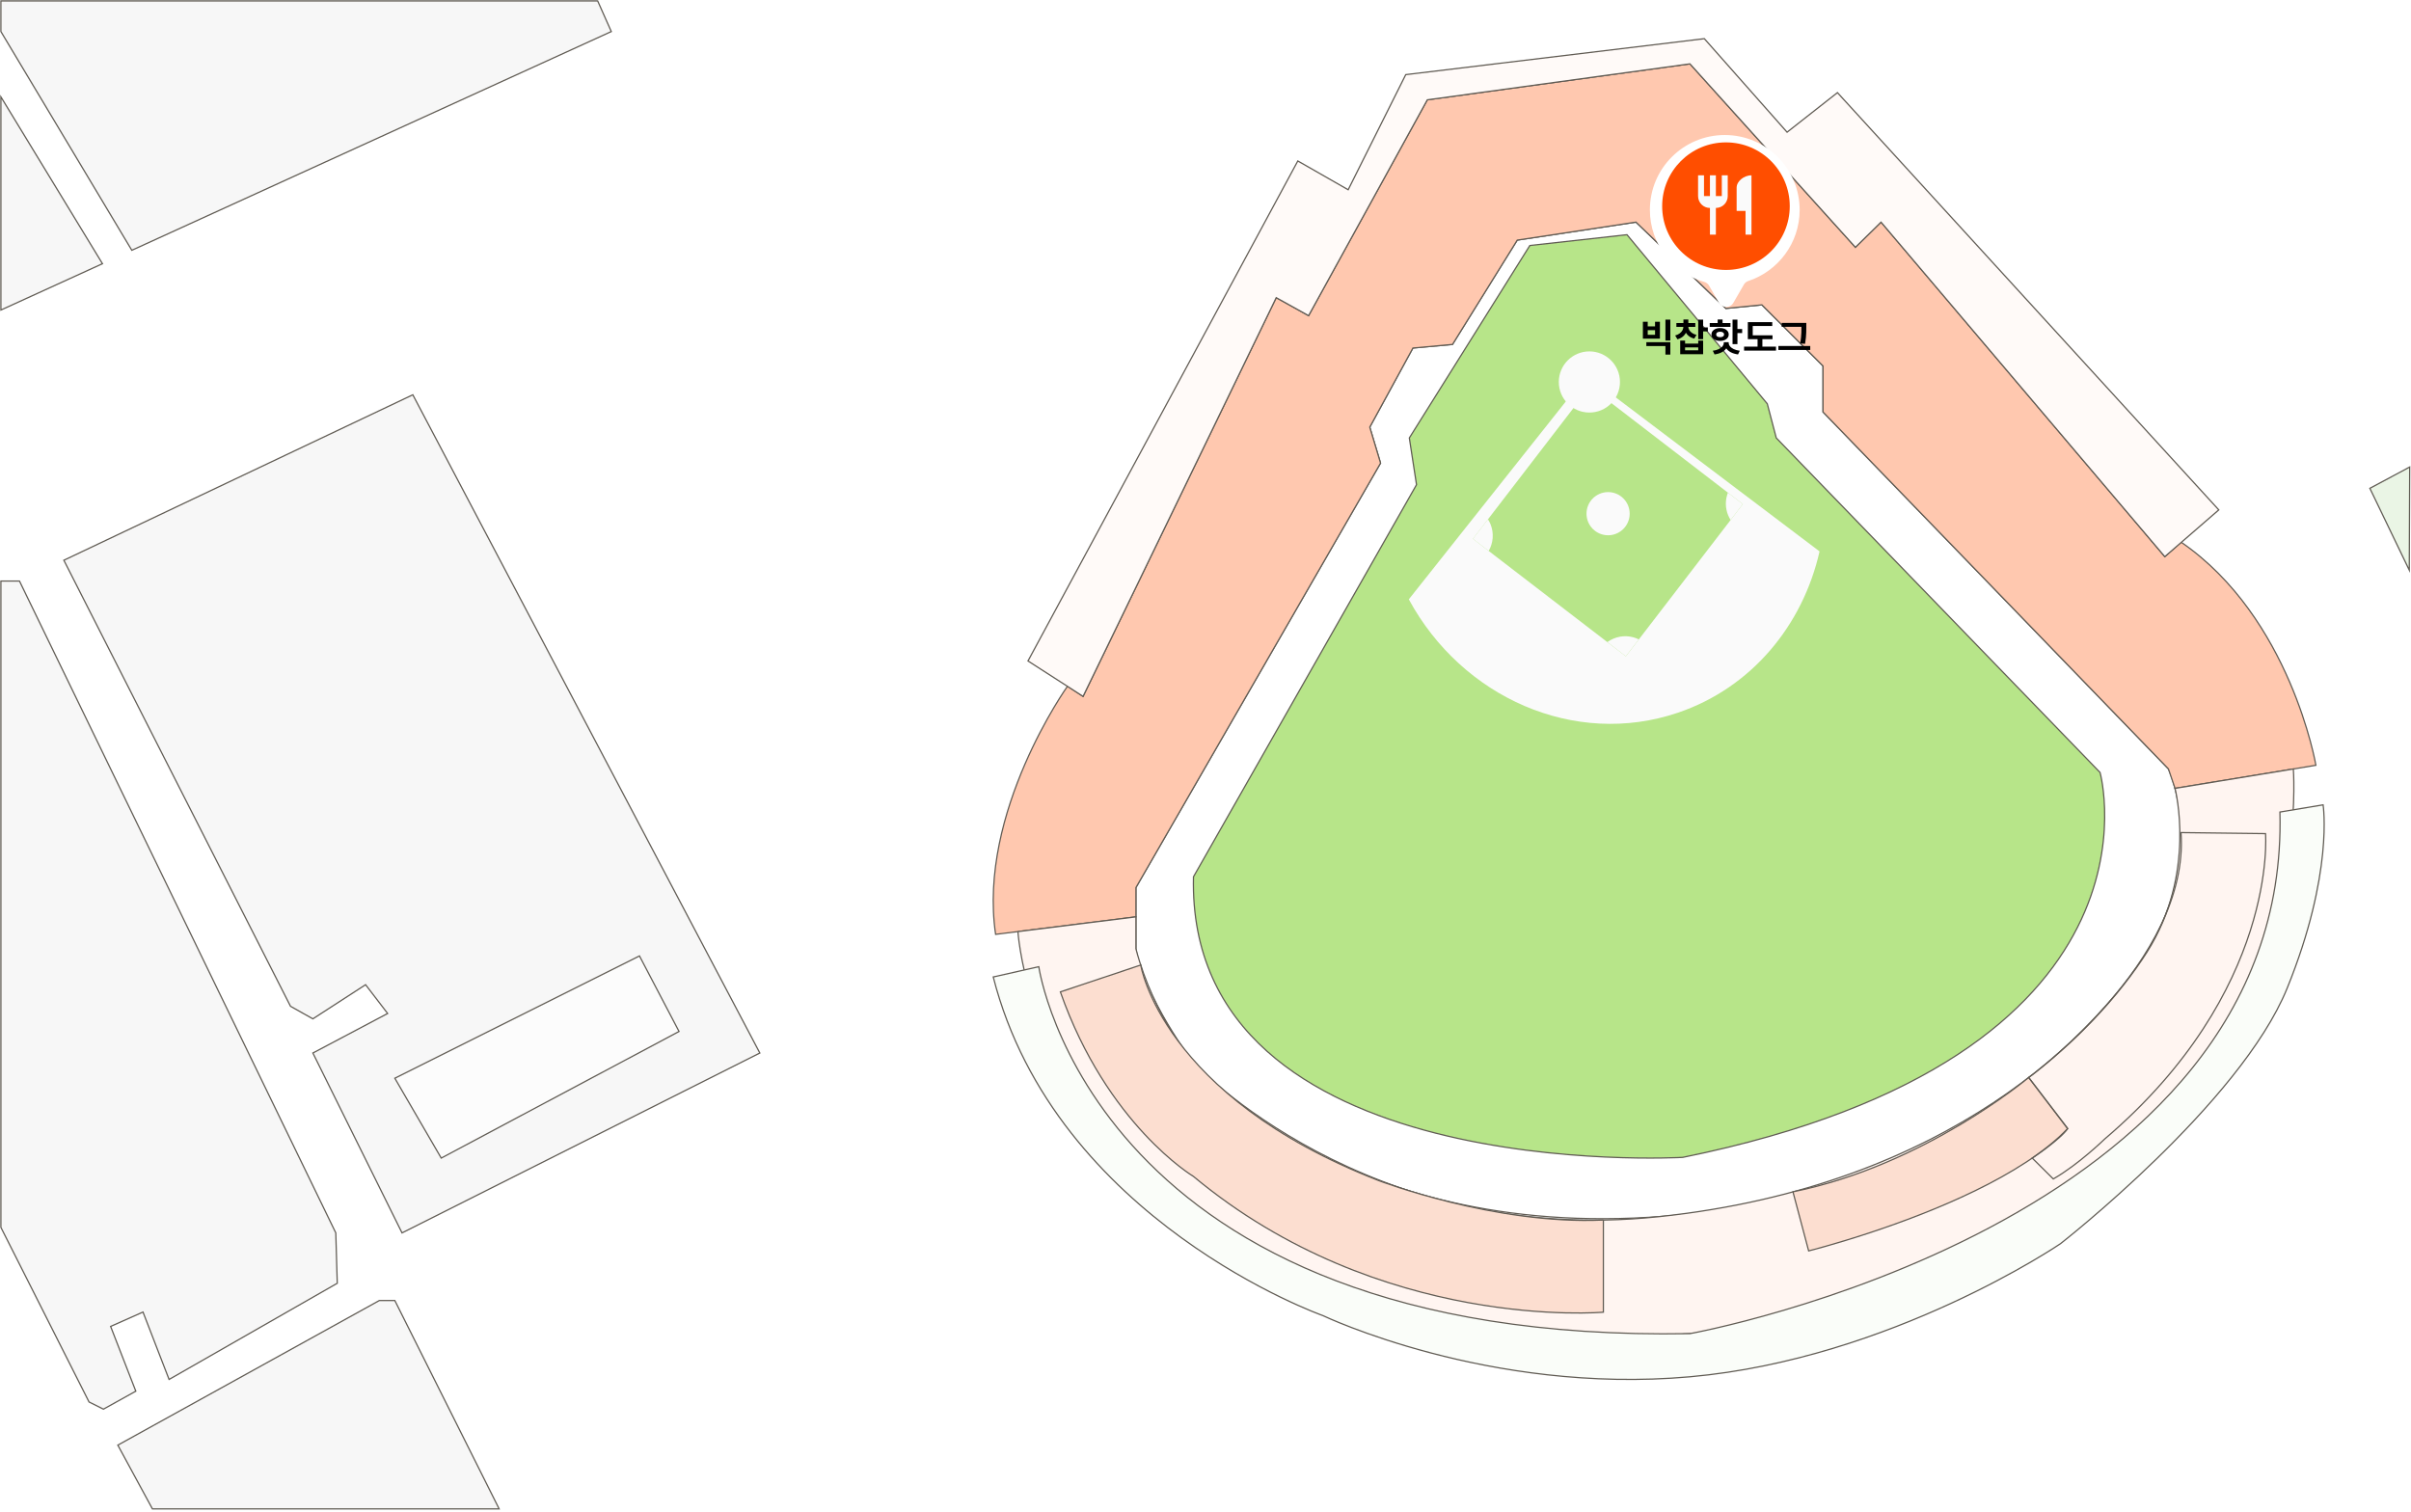 <svg width="982" height="616" viewBox="0 0 982 616" fill="none" xmlns="http://www.w3.org/2000/svg">
<g clip-path="url(#clip0_1117_1847)">
<path d="M623.106 100.005L662.668 95.609L719.813 164.477L723.477 178.397L855.351 314.667C855.351 314.667 887.587 430.423 685.38 471.451C685.38 471.451 483.172 483.173 486.103 357.16L576.95 197.445L574.019 178.397L623.106 100.005Z" fill="#B7E589" stroke="#605B53" stroke-width="0.5" stroke-miterlimit="10"/>
<path d="M462.659 386.465C465.59 405.513 486.074 432.987 486.074 432.987C486.074 432.987 549.11 508.082 683.915 494.895C818.72 481.708 874.4 387.93 874.4 387.93C899.31 346.903 883.192 313.201 883.192 313.201L742.526 167.832V149.091L717.616 124.182L702.963 125.647L666.332 90.481L617.978 97.807L591.603 140.3L575.485 141.765L557.902 174.001L562.298 188.654L462.659 361.555V386.465Z" stroke="#605B53" stroke-width="0.5" stroke-miterlimit="10"/>
<path d="M688.311 26.009L581.346 40.661L532.992 128.577L519.805 121.251L441.134 283.676L434.819 279.5C434.819 279.5 398.187 330.785 405.514 380.604L462.659 373.468V361.555L562.298 188.653L557.902 174.001L575.485 141.765L591.603 140.3L617.978 97.807L666.332 90.48L702.963 125.647L717.616 124.182L742.526 149.091V167.832L883.192 313.201L885.888 321.129L943.268 311.736C943.268 311.736 933.011 251.514 888.32 220.816L881.726 226.751L766.146 90.48L755.713 100.737L688.311 26.009Z" fill="#FFC8AF" stroke="#605B53" stroke-width="0.5" stroke-miterlimit="10"/>
<path d="M572.555 30.404L694.172 15.752L727.873 53.849L748.387 37.731L903.705 207.702L881.726 226.751L766.146 90.481L755.713 100.737L688.311 26.009L581.346 40.661L532.992 128.577L519.805 121.251L441.134 283.676L418.701 269.243L528.596 65.571L549.11 77.293L572.555 30.404Z" fill="#FFFAF8" stroke="#605B53" stroke-width="0.5" stroke-miterlimit="10"/>
<path d="M414.598 379.476C414.598 379.476 426.027 562.297 688.31 543.249C950.593 524.2 934.08 313.245 934.08 313.245L885.887 321.143C885.887 321.143 894.913 355.709 874.399 387.945C853.886 420.181 794.542 483.143 675.489 495.627C556.436 508.097 486.074 433.002 486.074 433.002C486.074 433.002 469.985 414.32 462.658 386.48V373.483L414.598 379.49V379.476Z" fill="#FFF5F1" stroke="#605B53" stroke-width="0.5" stroke-miterlimit="10"/>
<path d="M404.546 397.967L423.096 393.791C423.096 393.791 445.075 547.644 688.31 543.249C688.31 543.249 933.01 499.291 928.614 330.785L946.198 327.854C946.198 327.854 950.593 355.694 931.545 402.583C912.496 449.471 839.233 506.617 839.233 506.617C839.233 506.617 770.365 553.506 688.31 560.832C606.255 568.158 538.853 535.922 538.853 535.922C538.853 535.922 429.954 497.4 404.546 397.967Z" fill="#FAFDF9" stroke="#605B53" stroke-width="0.5" stroke-miterlimit="10"/>
<path d="M127.435 428.943L157.883 412.84L148.901 401.118L127.435 415.023L118.321 409.909L26.009 228.216L168.14 160.813L309.48 428.943L163.744 502.221L127.435 428.943Z" fill="#F7F7F7" stroke="#605B53" stroke-width="0.5" stroke-miterlimit="10"/>
<path d="M160.813 439.215L179.715 471.744L276.57 420.166L260.452 389.396L160.813 439.215Z" fill="#FCFCFC" stroke="#605B53" stroke-width="0.5" stroke-miterlimit="10"/>
<path d="M0.366 236.685H7.927L136.768 502.221L137.369 522.735L68.868 561.916L58.244 534.457L45.057 540.318L55.314 566.693L42.126 574.02L36.265 571.089L0.366 499.965V236.685Z" fill="#F7F7F7" stroke="#605B53" stroke-width="0.5" stroke-miterlimit="10"/>
<path d="M203.306 614.651L160.813 529.768H154.498L47.987 588.672L62.083 614.651H203.306Z" fill="#F7F7F7" stroke="#605B53" stroke-width="0.5" stroke-miterlimit="10"/>
<path d="M981.467 190.236L965.246 198.91L981.305 232.26L981.467 190.236Z" fill="#EAF5E5" stroke="#605B53" stroke-width="0.5" stroke-miterlimit="10"/>
<path d="M0.366 12.85V0.366H243.425L248.979 12.85L53.687 101.953L0.366 12.85Z" fill="#F7F7F7" stroke="#605B53" stroke-width="0.5" stroke-miterlimit="10"/>
<path d="M0.366 39.46L41.731 107.419L0.366 126.292V39.46Z" fill="#F7F7F7" stroke="#605B53" stroke-width="0.5" stroke-miterlimit="10"/>
<path d="M653.056 496.961V534.516C653.056 534.516 562.239 542.633 486.074 479.202C486.074 479.202 450.937 458.263 431.889 404.048L464.623 393.103C464.623 393.103 472.916 446.409 561.565 480.916C561.565 480.916 609.01 499.042 653.056 496.976V496.961Z" fill="#FCDED0" stroke="#605B53" stroke-width="0.5" stroke-miterlimit="10"/>
<path d="M730.275 485.488L736.664 509.548C736.664 509.548 747.155 506.925 761.852 502.06C786.762 493.811 823.73 479.085 842.163 459.728L826.28 438.922C826.28 438.922 783.948 474.616 730.275 485.488Z" fill="#FCDED0" stroke="#605B53" stroke-width="0.5" stroke-miterlimit="10"/>
<path d="M888.32 339.151L922.754 339.576C922.754 339.576 927.985 403.755 857.241 463.978C857.241 463.978 846.56 474.381 836.303 480.242L827.731 471.744C827.731 471.744 839.233 464.124 842.164 459.728L826.28 438.922C826.28 438.922 891.983 391.476 888.32 339.151Z" stroke="#605B53" stroke-width="0.5" stroke-miterlimit="10"/>
<path d="M573.814 244.143C595.5 284.174 641.363 304.571 683.387 290.329C713.44 280.145 734.276 254.708 741.104 224.611L646.213 152.886L573.8 244.158L573.814 244.143Z" fill="#FAFAFA"/>
<path d="M647.579 157.49L599.93 219.498L662.205 267.353L709.854 205.345L647.579 157.49Z" fill="#B7E589"/>
<path d="M647.356 168.052C654.235 168.052 659.811 162.476 659.811 155.597C659.811 148.718 654.235 143.142 647.356 143.142C640.478 143.142 634.901 148.718 634.901 155.597C634.901 162.476 640.478 168.052 647.356 168.052Z" fill="#FAFAFA"/>
<path d="M607.062 213.475C606.783 212.787 606.432 212.142 606.036 211.541L599.926 219.497L606.344 224.421C608.19 221.197 608.586 217.182 607.062 213.475Z" fill="#FAFAFA"/>
<path d="M657.262 260.1C656.324 260.481 655.474 260.979 654.683 261.551L662.199 267.339L667.489 260.452C664.397 258.928 660.69 258.679 657.247 260.115L657.262 260.1Z" fill="#FAFAFA"/>
<path d="M704.883 211.805L709.85 205.343L703.784 200.683C702.67 203.555 702.612 206.852 703.886 209.915C704.165 210.589 704.502 211.219 704.883 211.805Z" fill="#FAFAFA"/>
<path d="M654.975 218.04C659.831 218.04 663.767 214.104 663.767 209.248C663.767 204.393 659.831 200.457 654.975 200.457C650.12 200.457 646.184 204.393 646.184 209.248C646.184 214.104 650.12 218.04 654.975 218.04Z" fill="#FAFAFA"/>
</g>
<g filter="url(#filter0_d_1117_1847)">
<path fill-rule="evenodd" clip-rule="evenodd" d="M711.312 114.873C711.701 114.2 712.338 113.71 713.077 113.466C725.23 109.45 734 97.999 734 84.5C734 67.655 720.345 54 703.5 54C686.655 54 673 67.655 673 84.5C673 98.454 682.37 110.219 695.162 113.846C695.956 114.071 696.646 114.577 697.059 115.292L701.13 122.343C702.434 124.602 705.695 124.602 707 122.343L711.312 114.873Z" fill="white"/>
</g>
<circle cx="702.982" cy="83.981" r="25.982" fill="#FF4E00"/>
<path d="M671.117 132.961H674.102V131.055H676.086V137.953H669.148V131.055H671.117V132.961ZM674.102 136.375V134.492H671.117V136.375H674.102ZM680.32 144.438H678.328V140.961H670.555V139.391H680.32V144.438ZM680.32 138.719H678.328V130.203H680.32V138.719ZM687.252 132.969C687.252 133.792 687.101 134.555 686.798 135.258C686.502 135.961 686.054 136.568 685.455 137.078C684.856 137.589 684.108 137.966 683.212 138.211L682.298 136.664C683.043 136.456 683.666 136.161 684.166 135.781C684.671 135.396 685.046 134.964 685.291 134.484C685.535 134 685.658 133.495 685.658 132.969V132.461H687.252V132.969ZM687.634 132.969C687.634 133.453 687.757 133.924 688.002 134.383C688.252 134.836 688.627 135.242 689.127 135.602C689.632 135.956 690.252 136.229 690.986 136.422L690.064 137.93C689.184 137.706 688.439 137.352 687.83 136.867C687.226 136.378 686.772 135.799 686.47 135.133C686.168 134.461 686.017 133.74 686.017 132.969V132.461H687.634V132.969ZM690.502 133.164H682.791V131.578H690.502V133.164ZM687.658 132.328H685.658V130.156H687.658V132.328ZM693.681 138.156H691.689V130.203H693.681V138.156ZM695.603 134.984H693.119V133.359H695.603V134.984ZM686.33 139.961H691.689V138.727H693.681V144.281H684.345V138.727H686.33V139.961ZM691.689 142.68V141.508H686.33V142.68H691.689ZM704.816 133.148H696.37V131.578H704.816V133.148ZM700.605 133.617C701.287 133.617 701.891 133.729 702.417 133.953C702.948 134.172 703.362 134.482 703.659 134.883C703.956 135.284 704.105 135.74 704.105 136.25C704.105 136.76 703.956 137.214 703.659 137.609C703.362 138.005 702.948 138.315 702.417 138.539C701.891 138.763 701.287 138.875 700.605 138.875C699.922 138.875 699.313 138.763 698.777 138.539C698.24 138.315 697.821 138.005 697.519 137.609C697.222 137.214 697.073 136.76 697.073 136.25C697.073 135.74 697.222 135.286 697.519 134.891C697.821 134.49 698.24 134.177 698.777 133.953C699.313 133.729 699.922 133.617 700.605 133.617ZM700.605 135.133C700.287 135.133 700.006 135.177 699.761 135.266C699.521 135.349 699.336 135.474 699.206 135.641C699.076 135.807 699.011 136.01 699.011 136.25C699.011 136.484 699.076 136.685 699.206 136.852C699.336 137.013 699.519 137.135 699.753 137.219C699.993 137.302 700.277 137.344 700.605 137.344C700.922 137.344 701.201 137.302 701.441 137.219C701.685 137.135 701.876 137.013 702.011 136.852C702.146 136.685 702.214 136.484 702.214 136.25C702.214 136.01 702.146 135.807 702.011 135.641C701.876 135.474 701.685 135.349 701.441 135.266C701.201 135.177 700.922 135.133 700.605 135.133ZM701.597 132.43H699.605V130.148H701.597V132.43ZM707.659 140.172H705.667V130.203H707.659V140.172ZM709.581 135.68H707.097V134.023H709.581V135.68ZM703.8 139.609C703.8 140.427 703.584 141.169 703.152 141.836C702.724 142.497 702.099 143.047 701.277 143.484C700.459 143.922 699.477 144.219 698.331 144.375L697.62 142.875C698.589 142.75 699.409 142.523 700.081 142.195C700.758 141.862 701.264 141.471 701.597 141.023C701.935 140.576 702.105 140.104 702.105 139.609V139.398H703.8V139.609ZM704.089 139.609C704.089 140.104 704.258 140.576 704.597 141.023C704.935 141.471 705.446 141.862 706.128 142.195C706.81 142.523 707.641 142.75 708.62 142.875L707.902 144.375C706.756 144.219 705.769 143.922 704.941 143.484C704.118 143.047 703.49 142.495 703.058 141.828C702.626 141.161 702.409 140.422 702.409 139.609V139.398H704.089V139.609ZM721.942 138.164H711.895V136.578H721.942V138.164ZM723.364 142.828H710.364V141.195H723.364V142.828ZM717.817 141.719H715.856V137.305H717.817V141.719ZM721.841 132.805H713.888V137.297H711.895V131.227H721.841V132.805ZM734.772 133.133H725.678V131.523H734.772V133.133ZM737.311 142.562H724.342V140.945H737.311V142.562ZM735.709 133.227C735.709 134.117 735.699 134.862 735.678 135.461C735.662 136.055 735.618 136.74 735.545 137.516C735.478 138.292 735.363 139.141 735.202 140.062L733.178 139.898C733.35 139.044 733.475 138.237 733.553 137.477C733.631 136.716 733.678 136.031 733.694 135.422C733.709 134.807 733.717 134.076 733.717 133.227V131.523H735.709V133.227Z" fill="black"/>
<path d="M707.333 76.25V85.917H710.958V95.583H713.375V71.417C710.04 71.417 707.333 74.123 707.333 76.25ZM701.292 79.875H698.875V71.417H696.458V79.875H694.042V71.417H691.625V79.875C691.625 82.545 693.788 84.708 696.458 84.708V95.583H698.875V84.708C701.545 84.708 703.708 82.545 703.708 79.875V71.417H701.292V79.875Z" fill="#FAFAFA"/>
<defs>
<filter id="filter0_d_1117_1847" x="668" y="51" width="69" height="78.037" filterUnits="userSpaceOnUse" color-interpolation-filters="sRGB">
<feFlood flood-opacity="0" result="BackgroundImageFix"/>
<feColorMatrix in="SourceAlpha" type="matrix" values="0 0 0 0 0 0 0 0 0 0 0 0 0 0 0 0 0 0 127 0" result="hardAlpha"/>
<feOffset dx="-1" dy="1"/>
<feGaussianBlur stdDeviation="2"/>
<feComposite in2="hardAlpha" operator="out"/>
<feColorMatrix type="matrix" values="0 0 0 0 0 0 0 0 0 0 0 0 0 0 0 0 0 0 0.25 0"/>
<feBlend mode="normal" in2="BackgroundImageFix" result="effect1_dropShadow_1117_1847"/>
<feBlend mode="normal" in="SourceGraphic" in2="effect1_dropShadow_1117_1847" result="shape"/>
</filter>
<clipPath id="clip0_1117_1847">
<rect width="981.833" height="615.018" fill="white"/>
</clipPath>
</defs>
</svg>
